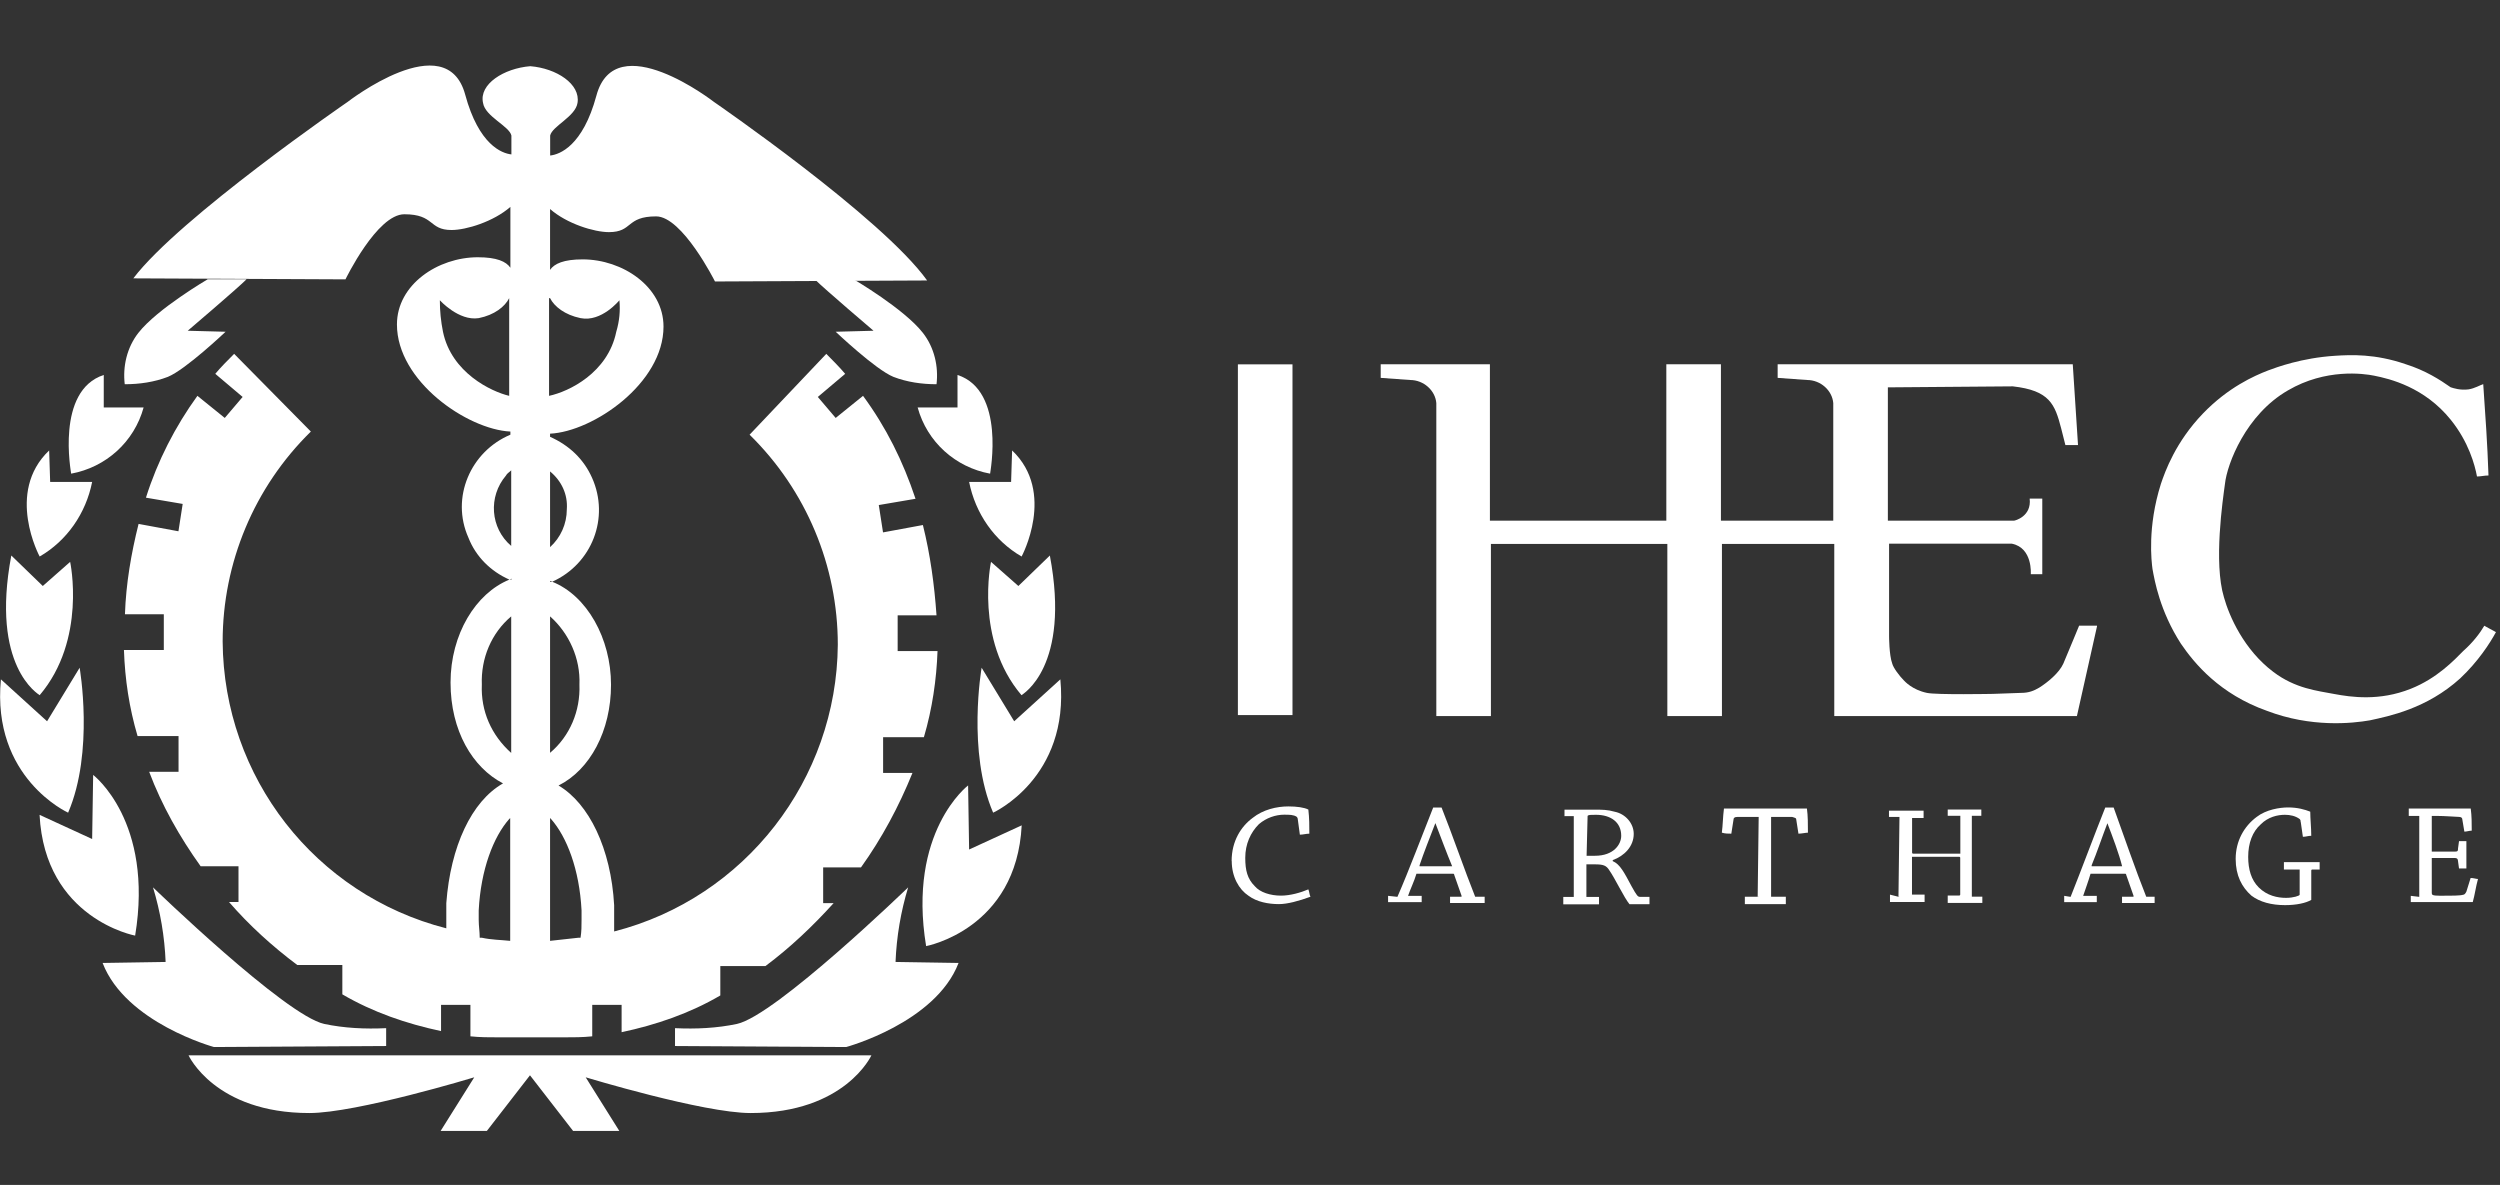 <?xml version="1.0" encoding="UTF-8"?>
<svg id="Calque_1" data-name="Calque 1" xmlns="http://www.w3.org/2000/svg" viewBox="0 0 247.7 117.4">
  <rect x="0" y="0" width="247.7" height="117.4" fill="#333333" stroke="none"/>
  <defs>
    <style>
      .cls-1 {
        fill: #fff;
      }
    </style>
  </defs>
  <path class="cls-1" d="m50.54,57.53v.1h-.21c.1-.1.21-.1.21-.1Z"/>
  <path class="cls-1" d="m50.54,57.53v.1h-.21c.1-.1.21-.1.21-.1Z"/>
  <path class="cls-1" d="m12.36,38.08c-.21-1.77.21-3.64,1.35-5.1,1.87-2.39,6.87-5.31,6.87-5.31h3.85c-.94.94-5.83,5.1-5.83,5.1l3.75.1s-3.95,3.75-5.72,4.47c-1.35.52-2.81.73-4.27.73Z"/>
  <path class="cls-1" d="m10.28,37.14v3.23h3.95c-.94,3.43-3.75,5.93-7.18,6.56,0-.1-1.56-8.22,3.23-9.78Z"/>
  <path class="cls-1" d="m4.87,44.63l.1,3.12h4.16c-.62,3.12-2.5,5.83-5.2,7.39,0,0-3.43-6.35.94-10.51Z"/>
  <path class="cls-1" d="m1.12,55.04l3.12,3.02,2.71-2.39s1.66,7.7-3.02,13.21c-.1-.1-4.89-2.81-2.81-13.84Z"/>
  <path class="cls-1" d="m4.66,71.47l3.23-5.31s1.46,8.32-1.14,14.36c0,0-7.6-3.43-6.66-13.21l4.58,4.16Z"/>
  <path class="cls-1" d="m3.93,80.74l5.2,2.39.1-6.35s6.03,4.58,4.16,15.92c0,0-8.95-1.66-9.47-11.97Z"/>
  <path class="cls-1" d="m10.17,95.41l6.24-.1c-.1-2.5-.52-4.99-1.25-7.39,0,0,13.11,12.69,16.96,13.53,1.98.42,4.06.52,6.14.42v1.77l-17.06.1s-8.74-2.39-11.03-8.32Z"/>
  <path class="cls-1" d="m86.34,104.56s-2.6,5.72-11.97,5.72c-4.68,0-16.34-3.54-16.34-3.54l3.33,5.31h-4.58l-4.27-5.51-4.27,5.51h-4.58l3.33-5.31s-11.65,3.54-16.34,3.54c-9.36,0-11.97-5.72-11.97-5.72h67.63Z"/>
  <path class="cls-1" d="m54.71,57.53h-.21v-.1q.1.1.21.1Z"/>
  <path class="cls-1" d="m54.71,57.53h-.21v-.1q.1.1.21.1Z"/>
  <path class="cls-1" d="m91.54,73.04c.83-2.81,1.25-5.72,1.35-8.53h-3.95v-3.54h3.85c-.21-3.02-.62-6.03-1.35-8.95l-3.95.73-.42-2.71,3.64-.62c-1.25-3.75-2.91-7.08-5.2-10.2l-2.71,2.19-1.77-2.08,2.71-2.29c-.62-.73-1.25-1.35-1.87-1.98l-7.6,8.01c5.62,5.51,8.74,13.01,8.74,20.81-.1,13.32-9.16,25.08-22.16,28.41v-2.6c-.31-5.62-2.5-10.09-5.51-11.86,3.12-1.56,5.2-5.41,5.2-9.99s-2.39-8.84-5.83-10.2h-.21v-.1q.1,0,.21.1c3.95-1.77,5.72-6.35,3.95-10.3-.83-1.87-2.29-3.23-4.16-4.06v-.31c4.27-.21,11.24-4.99,11.24-10.61,0-3.95-4.06-6.66-8.01-6.66-1.87,0-2.81.42-3.23,1.04v-6.03c1.66,1.46,4.37,2.29,5.83,2.29,2.39,0,1.66-1.56,4.68-1.56,2.6,0,5.83,6.45,5.83,6.45l21.02-.1c-4.47-6.24-21.12-17.69-21.12-17.69,0,0-9.78-7.6-11.65-.62-1.35,4.99-3.64,5.83-4.58,5.93v-1.98c.21-.94,2.5-1.87,2.71-3.23.31-1.87-2.08-3.43-4.68-3.64-2.6.21-5.1,1.77-4.68,3.64.21,1.35,2.6,2.29,2.81,3.23v1.87c-.94-.1-3.23-.94-4.58-5.93-1.87-6.87-11.65.73-11.65.73,0,0-16.65,11.45-21.23,17.48l21.02.1s3.12-6.45,5.83-6.45c3.02,0,2.39,1.56,4.68,1.56,1.46,0,4.16-.83,5.83-2.29v6.03c-.42-.62-1.35-1.04-3.23-1.04-3.95,0-8.01,2.71-8.01,6.66,0,5.62,6.97,10.4,11.24,10.61v.31c-3.95,1.66-5.93,6.24-4.16,10.2.73,1.87,2.19,3.33,4.06,4.16,0,0,.1,0,.21-.1v.1h-.21c-3.33,1.35-5.83,5.41-5.83,10.2s2.19,8.43,5.2,9.99c-3.12,1.77-5.2,6.24-5.62,11.86v2.5c-13.01-3.33-22.06-14.98-22.16-28.41,0-7.8,3.12-15.3,8.74-20.81l-7.6-7.7c-.62.62-1.35,1.35-1.87,1.98l2.71,2.29-1.77,2.08-2.71-2.19c-2.19,3.02-3.95,6.45-5.1,10.09l3.64.62-.42,2.71-3.95-.73c-.73,2.91-1.25,5.93-1.35,8.95h3.85v3.54h-3.95c.1,2.91.52,5.72,1.35,8.53h4.06v3.54h-2.91c1.25,3.33,3.02,6.45,5.1,9.36h3.75v3.54h-.94c1.98,2.29,4.27,4.37,6.76,6.24h4.47v2.91c3.02,1.77,6.35,2.91,9.78,3.64v-2.6h2.91v3.12c.94.1,1.87.1,2.81.1h6.45c.94,0,1.87,0,2.81-.1v-3.12h2.91v2.71c3.43-.73,6.76-1.87,9.78-3.64v-2.91h4.47c2.5-1.87,4.68-3.95,6.76-6.24h-1.04v-3.54h3.75c2.08-2.91,3.75-6.03,5.1-9.36h-2.91v-3.54s4.06,0,4.06,0ZM54.5,29.54c.42.83,1.46,1.66,3.02,1.98,2.08.42,3.85-1.77,3.85-1.77.1,1.04,0,2.08-.31,3.12-.83,4.06-4.68,5.93-6.66,6.35v-9.68h.1Zm0,17.17c1.14.94,1.77,2.29,1.66,3.75,0,1.46-.62,2.81-1.66,3.75v-7.49Zm-10.61-13.84c-.21-1.04-.31-2.08-.31-3.12,0,0,1.87,2.08,3.85,1.77,1.56-.31,2.6-1.14,3.02-1.98v9.68c-1.77-.42-5.72-2.29-6.56-6.35Zm6.24,14.25c.1-.21.31-.31.52-.52v7.49c-2.08-1.77-2.29-4.89-.52-6.97Zm-2.39,20.71c-.1-2.6.94-5.1,2.91-6.76v13.53c-1.98-1.77-3.02-4.16-2.91-6.76Zm0,25.08h-.21c0-.62-.1-1.14-.1-1.77v-.94c.21-4.06,1.46-7.28,3.02-9.05l.1-.1v12.17c-.94-.1-1.87-.1-2.81-.31Zm6.76-31.84c1.87,1.66,3.02,4.16,2.91,6.76.1,2.6-.94,5.1-2.91,6.76,0,0,0-13.53,0-13.53Zm3.02,31.84h-.21c-.94.1-1.87.21-2.81.31v-12.17l.1.1c1.56,1.77,2.81,4.99,3.02,9.05v.94c0,.62,0,1.14-.1,1.77Z"/>
  <path class="cls-1" d="m92.79,38.08c.21-1.77-.21-3.64-1.35-5.1-1.87-2.39-6.87-5.31-6.87-5.31h-3.85c.94.94,5.83,5.1,5.83,5.1l-3.75.1s3.95,3.75,5.72,4.47c1.35.52,2.81.73,4.27.73Z"/>
  <path class="cls-1" d="m94.87,37.14v3.23h-3.95c.94,3.43,3.75,5.93,7.18,6.56,0-.1,1.56-8.22-3.23-9.78Z"/>
  <path class="cls-1" d="m100.28,44.63l-.1,3.12h-4.16c.62,3.12,2.5,5.83,5.2,7.39,0,0,3.43-6.35-.94-10.51Z"/>
  <path class="cls-1" d="m104.02,55.04l-3.12,3.02-2.71-2.39s-1.66,7.7,3.02,13.21c.1-.1,4.89-2.81,2.81-13.84Z"/>
  <path class="cls-1" d="m100.49,71.47l-3.23-5.31s-1.46,8.32,1.14,14.36c0,0,7.6-3.43,6.66-13.21l-4.58,4.16Z"/>
  <path class="cls-1" d="m101.22,81.78l-5.2,2.39-.1-6.35s-6.03,4.58-4.16,15.92c0,0,8.95-1.66,9.47-11.97Z"/>
  <path class="cls-1" d="m94.97,95.41l-6.24-.1c.1-2.5.52-4.99,1.25-7.39,0,0-13.11,12.69-16.96,13.53-1.98.42-4.06.52-6.14.42v1.77l16.96.1s8.84-2.39,11.13-8.32Z"/>
  <g>
    <rect class="cls-1" x="122.65" y="36.1" width="5.41" height="34.75"/>
    <g>
      <path class="cls-1" d="m122.03,85.31c0-1.98.94-3.43,2.08-4.27,1.04-.83,2.39-1.14,3.54-1.14.83,0,1.56.1,1.98.31.1.83.1,1.66.1,2.39-.31,0-.62.1-.94.1l-.21-1.56c0-.1-.1-.21-.1-.21-.31-.21-.73-.21-1.25-.21-.83,0-1.77.31-2.5.94-.83.83-1.35,1.98-1.35,3.33,0,1.25.21,2.08.94,2.81.52.62,1.56.94,2.6.94.94,0,1.98-.31,2.71-.62.1.21.1.52.21.73-1.14.42-2.29.73-3.12.73-1.04,0-2.19-.21-3.02-.83-.94-.62-1.66-1.87-1.66-3.43h0Z"/>
      <path class="cls-1" d="m138.46,88.85s0-.1,0,0c1.14-2.6,2.5-6.24,3.54-8.84h.83c1.04,2.6,2.29,6.24,3.33,8.84h.94v.62h-3.43v-.62h1.14v-.1c-.21-.62-.52-1.46-.73-2.08q0-.1-.1-.1h-3.64c-.21.73-.62,1.56-.83,2.19h1.35v.62h-3.33v-.62l.94.1Zm3.75-7.28c-.52,1.35-1.14,2.91-1.56,4.16v.1h3.23c-.52-1.25-1.14-2.91-1.66-4.27h0Z"/>
      <path class="cls-1" d="m155.01,80.84v-.62h2.91c.83,0,1.35,0,2.08.21,1.04.21,1.87,1.14,1.87,2.19,0,1.25-.94,2.19-2.08,2.6v.1c.73.31,1.14,1.14,1.87,2.5.52.94.62,1.04.83,1.04h.94v.73h-1.98c-.52-.62-1.46-2.6-1.98-3.33-.31-.52-.62-.62-1.46-.62h-.83v3.23h1.25v.73h-3.54v-.73h1.04v-8.01h-.94Zm2.19,3.95h.83c1.87,0,2.6-1.14,2.6-1.98,0-1.35-1.04-2.08-2.5-2.08-.52,0-.73,0-.83.1l-.1,3.95Z"/>
      <path class="cls-1" d="m174.15,88.85c.1,0,.1-.1,0,0l.1-7.91h-2.08c-.31,0-.42.1-.42.31l-.21,1.35c-.31,0-.62,0-.94-.1.1-.73.1-1.56.21-2.39h8.22c.1.73.1,1.56.1,2.39-.21,0-.62.1-.94.1l-.21-1.35c0-.21-.1-.21-.42-.31h-2.08v7.91h1.46v.73h-4.06v-.73h1.25Z"/>
      <path class="cls-1" d="m188.1,88.85c.1,0,.1-.1,0,0l.1-7.91h-1.04v-.62h3.43v.73h-1.14v3.43s0,.1.1.1h4.68v-3.75h-1.25v-.62h3.33v.62h-.94v8.01h1.04v.62h-3.43v-.73h1.14s.1,0,.1-.1v-3.64s0-.1-.1-.1h-4.68v3.75h1.25v.73h-3.43v-.73l.83.21Z"/>
      <path class="cls-1" d="m205.16,88.85s.1-.1,0,0c1.04-2.6,2.39-6.24,3.43-8.84h.83c.94,2.6,2.19,6.24,3.23,8.84h.83v.62h-3.23v-.62h1.14v-.1c-.21-.62-.52-1.46-.73-2.08q0-.1-.1-.1h-3.43c-.21.73-.52,1.56-.73,2.19h1.35v.62h-3.23v-.62l.62.1Zm3.64-7.28c-.52,1.35-1.04,2.91-1.56,4.16v.1h3.02c-.31-1.25-.94-2.91-1.46-4.27h0Z"/>
      <path class="cls-1" d="m227.95,81.46c0-.1,0-.21-.1-.31-.42-.31-.94-.42-1.46-.42-.73,0-1.66.21-2.39.94-.83.73-1.25,1.87-1.25,3.23,0,1.25.31,2.29,1.04,3.02.83.83,1.87,1.04,2.71,1.04.73,0,1.35-.21,1.35-.31v-2.5h-1.56v-.73h3.54v.73h-.73s-.1,0-.1.1v2.91c-.52.31-1.46.52-2.6.52-1.35,0-2.5-.31-3.33-.94-.94-.83-1.56-1.98-1.56-3.64,0-1.77.83-3.23,2.08-4.16.94-.73,2.29-.94,3.12-.94.94,0,1.66.21,2.19.42,0,.73.1,1.56.1,2.39-.31,0-.52.1-.83.1l-.21-1.46Z"/>
      <path class="cls-1" d="m239.7,88.85h0v-8.01h-1.04v-.73h6.14c.1.73.1,1.46.1,2.19-.21,0-.52.1-.73.1l-.21-1.25c0-.1-.1-.21-.31-.21-.31,0-1.35-.1-2.29-.1h-.42v3.54h2.29c.31,0,.31-.1.31-.31l.1-.73h.73v2.71h-.73l-.1-.73c0-.21-.1-.31-.31-.31h-2.29v3.43c0,.21,0,.31.83.31,1.14,0,1.98,0,2.29-.1.1,0,.21-.1.31-.31l.42-1.35c.31,0,.52.1.73.1-.21.73-.31,1.56-.52,2.29h-6.14v-.62l.83.1Z"/>
    </g>
    <path class="cls-1" d="m207.76,62.11l-1.98,8.84h-24.04v-17.06h-11.13v17.06h-5.41v-17.06h-17.48v17.06h-5.41v-31.01c-.1-1.25-1.25-2.29-2.6-2.29l-2.91-.21v-1.35h10.82v15.5h17.48v-15.5h5.41v15.5h11.13v-11.65c-.1-1.25-1.25-2.29-2.6-2.29l-2.91-.21v-1.35h29.24l.52,8.01h-1.25l-.42-1.66c-.62-2.39-1.14-3.75-4.79-4.16l-12.38.1v13.21h12.49c.1,0,1.77-.42,1.56-2.19h1.25v7.49h-1.14s.21-2.6-1.87-3.02h-12.17v9.16s0,1.87.31,2.71c.1.42.73,1.25,1.14,1.66.1.1.83.94,2.29,1.25.94.21,6.56.1,6.56.1l2.81-.1c.73,0,1.25-.21,1.77-.52.83-.52,1.98-1.46,2.39-2.39.62-1.46,1.56-3.75,1.56-3.75h1.77v.1Z"/>
    <path class="cls-1" d="m246.16,62.01c.42.21.73.42,1.14.62-.62,1.14-1.77,2.91-3.54,4.58-3.33,3.02-7.08,3.75-8.95,4.16-1.77.31-5.83.73-10.2-.94-4.68-1.66-7.18-4.68-8.53-6.66-2.08-3.23-2.6-6.24-2.81-7.39-.1-.73-.52-4.16.83-8.43.42-1.25,1.46-4.16,4.16-6.97,2.5-2.6,5.1-3.75,6.45-4.27.83-.31,3.33-1.25,6.66-1.46,1.56-.1,3.95-.21,6.97.83,1.98.62,3.43,1.56,4.47,2.29.31.1.94.31,1.77.21.62-.1,1.14-.42,1.46-.52.21,3.02.42,6.03.52,9.05-.42,0-.73.1-1.14.1-.21-1.14-.83-3.43-2.6-5.62-2.6-3.23-6.03-4.06-7.6-4.37-1.04-.21-4.79-.73-8.53,1.46-4.16,2.39-6.03,7.28-6.24,9.26-.21,1.56-1.14,7.8-.1,11.24.52,1.87,1.98,5.2,4.89,7.39,2.19,1.66,4.37,1.87,6.03,2.19,1.66.31,4.47.73,7.6-.52,2.6-1.04,4.27-2.81,5.2-3.75.94-.83,1.66-1.77,2.08-2.5Z"/>
  </g>
</svg>